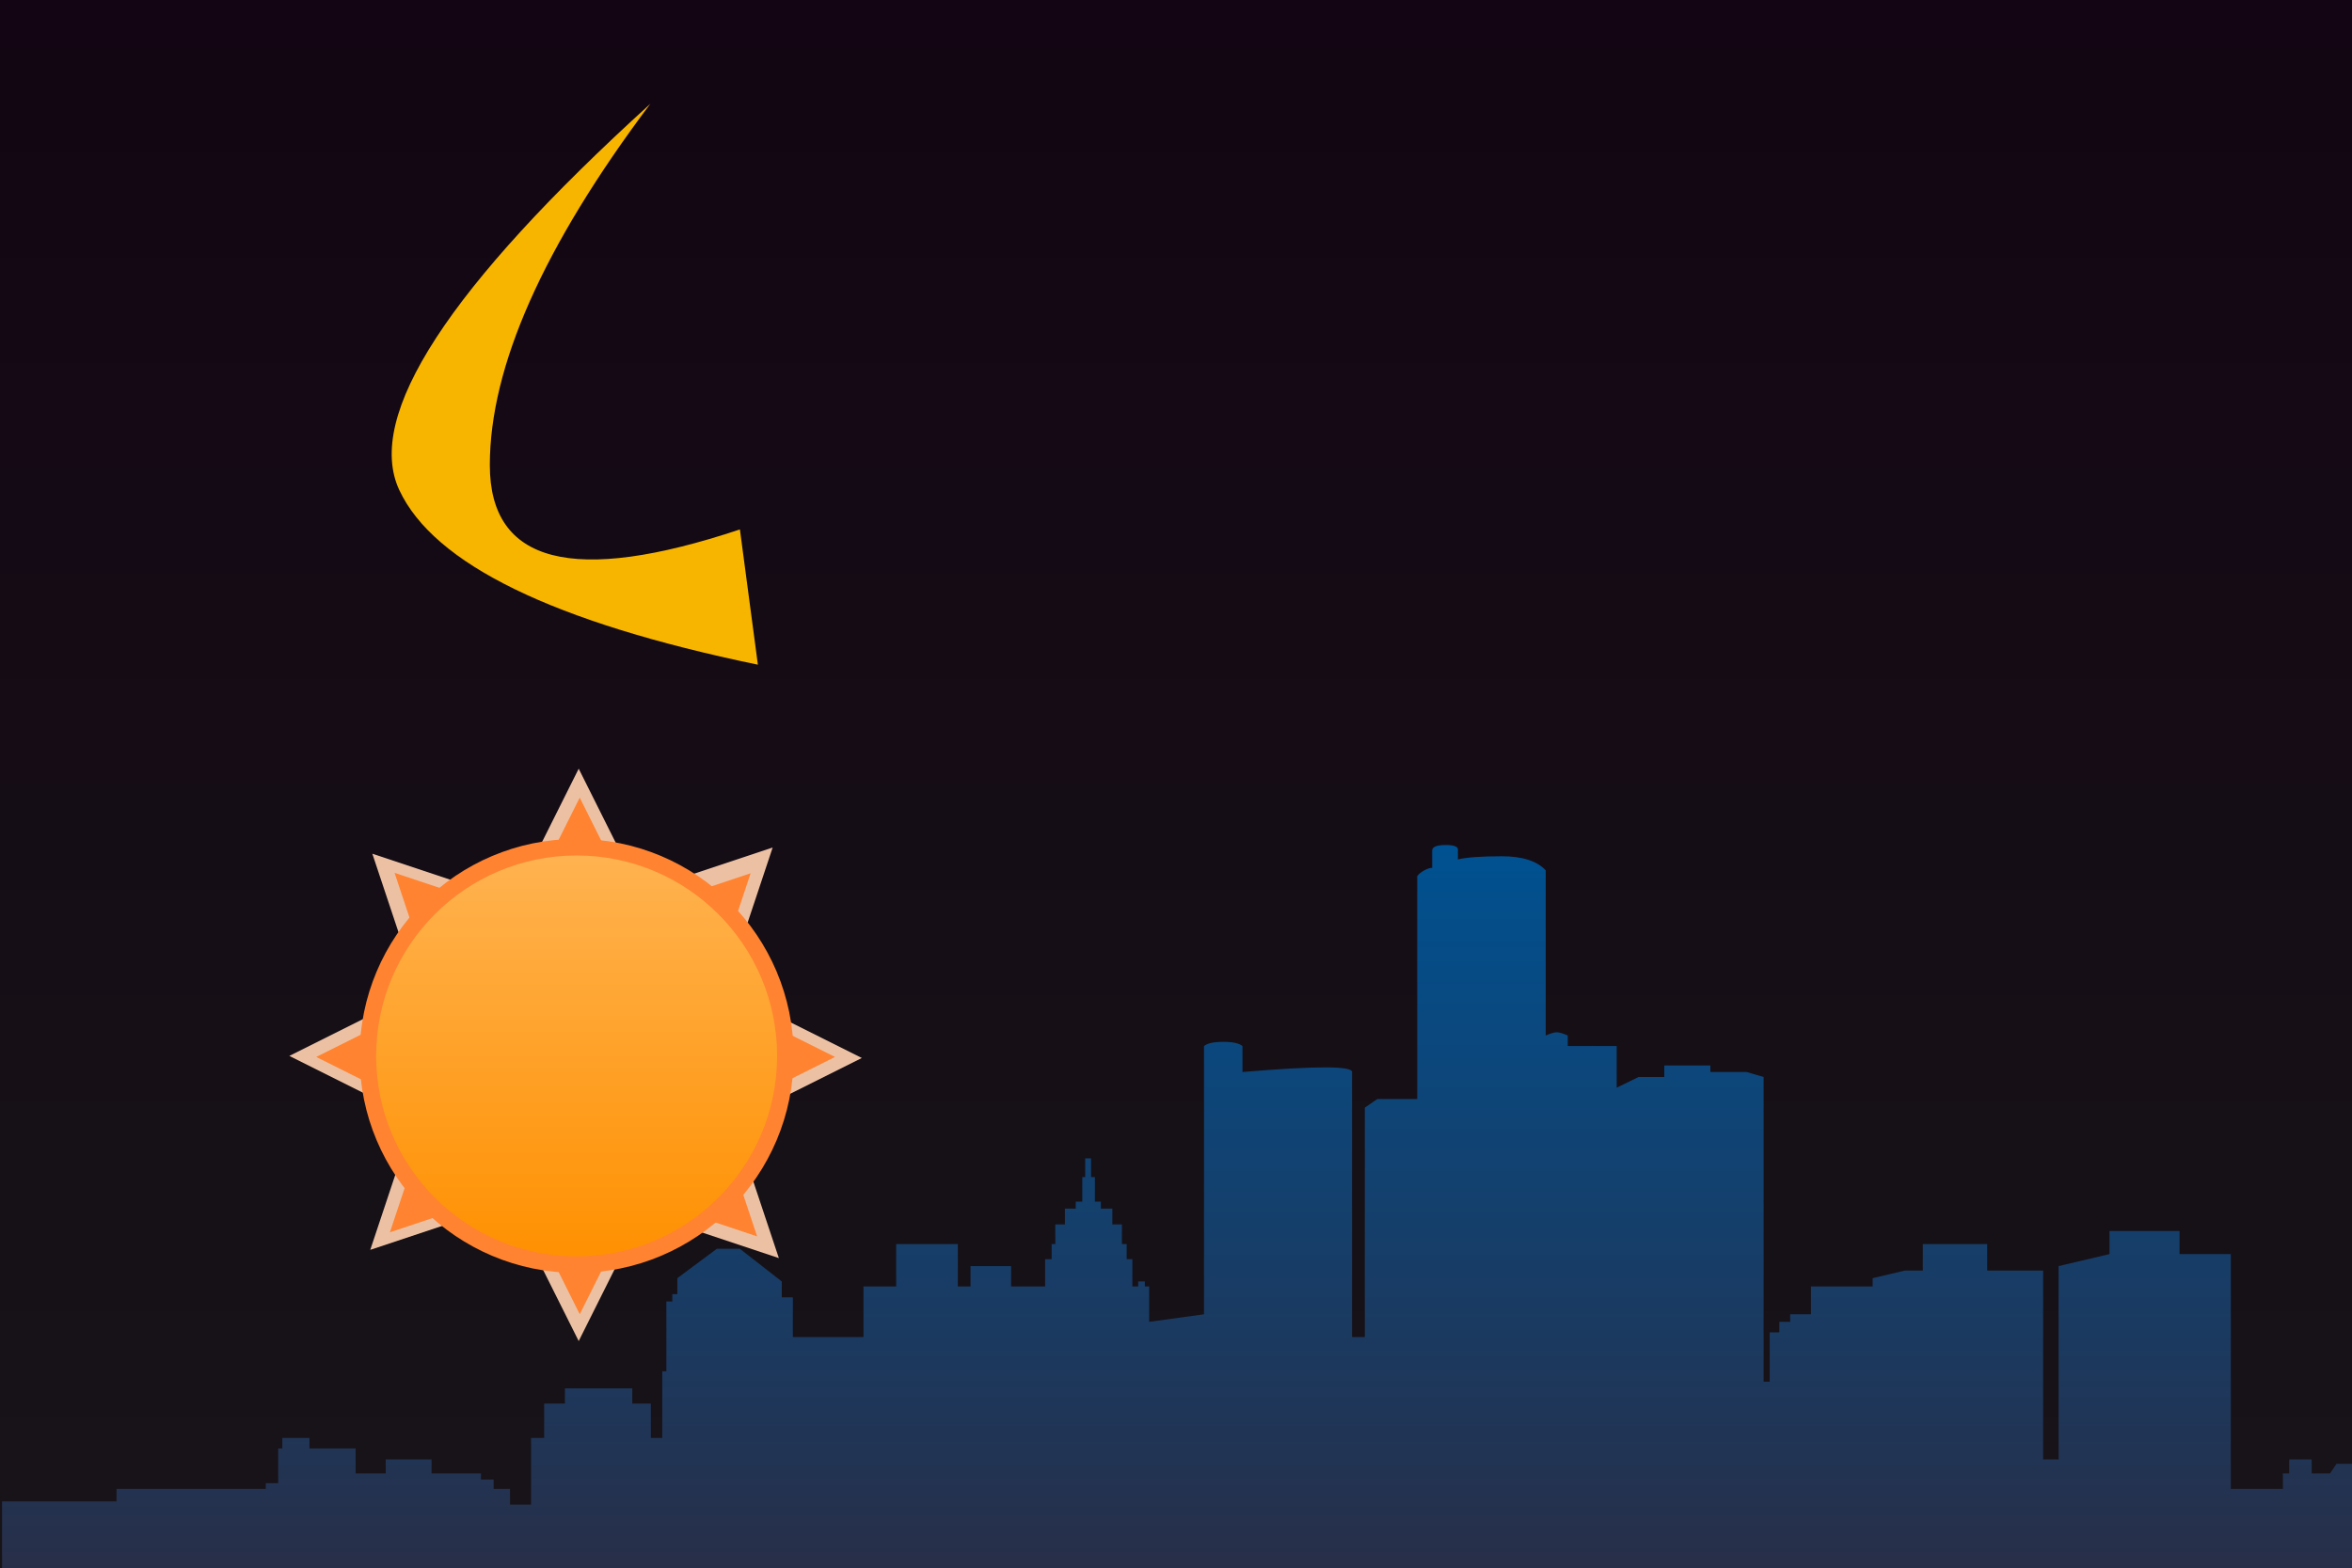 <?xml version="1.0" encoding="UTF-8"?>
<svg width="1138px" height="759px" viewBox="0 0 1138 759" version="1.1" xmlns="http://www.w3.org/2000/svg" xmlns:xlink="http://www.w3.org/1999/xlink">
    <rect x="0" y="0" width="1138" height="759" fill="#808080" stroke="none"/>
    <!-- Generator: Sketch 56.3 (81716) - https://sketch.com -->
    <title>Resources-Illustration-2</title>
    <desc>Created with Sketch.</desc>
    <defs>
        <linearGradient x1="50%" y1="0%" x2="50%" y2="100%" id="linearGradient-1">
            <stop stop-color="#6EACF2" offset="0%"></stop>
            <stop stop-color="#CEF4FF" stop-opacity="0.328" offset="100%"></stop>
        </linearGradient>
        <linearGradient x1="50%" y1="0%" x2="50%" y2="100%" id="linearGradient-2">
            <stop stop-color="#130513" offset="0%"></stop>
            <stop stop-color="#171418" offset="100%"></stop>
        </linearGradient>
        <linearGradient x1="50%" y1="0%" x2="50%" y2="100%" id="linearGradient-3">
            <stop stop-color="#C8C8C8" offset="0%"></stop>
            <stop stop-color="#979797" offset="100%"></stop>
        </linearGradient>
        <linearGradient x1="93.196%" y1="50%" x2="-1.11022302e-14%" y2="50%" id="linearGradient-4">
            <stop stop-color="#201F1F" stop-opacity="0" offset="0%"></stop>
            <stop stop-color="#0C0A0A" stop-opacity="0.164" offset="100%"></stop>
        </linearGradient>
        <linearGradient x1="93.196%" y1="50%" x2="-1.11022302e-14%" y2="50%" id="linearGradient-5">
            <stop stop-color="#201F1F" stop-opacity="0" offset="0%"></stop>
            <stop stop-color="#0C0A0A" stop-opacity="0.164" offset="100%"></stop>
        </linearGradient>
        <linearGradient x1="50%" y1="0%" x2="50%" y2="100%" id="linearGradient-6">
            <stop stop-color="#005191" offset="0%"></stop>
            <stop stop-color="#282E47" offset="100%"></stop>
        </linearGradient>
        <linearGradient x1="50%" y1="100%" x2="50%" y2="3.061617e-15%" id="linearGradient-7">
            <stop stop-color="#FF9000" offset="0%"></stop>
            <stop stop-color="#FFB351" offset="100%"></stop>
        </linearGradient>
    </defs>
    <g id="Resources-Illustration-2" stroke="none" stroke-width="1" fill="none" fill-rule="evenodd">
        <rect id="Resources-Background-Day" fill="url(#linearGradient-1)" x="0" y="0" width="1138" height="759"></rect>
        <rect id="Resources-Background-Night" fill="url(#linearGradient-2)" x="0" y="0" width="1138" height="759"></rect>
        <path d="M732,421 L732,427.869 C732,428.421 732.448,428.869 733,428.869 L740.565,428.869 C741.117,428.869 741.565,428.421 741.565,427.869 L741.565,421 C741.565,420.448 741.117,420 740.565,420 L733,420 C732.448,420 732,420.448 732,421 Z" id="GN-Logo-Backgroubd" stroke="url(#linearGradient-3)" fill="#D8D8D8"></path>
        <path d="M732,426 L732,432.869 C732,433.421 732.448,433.869 733,433.869 L740.565,433.869 C741.117,433.869 741.565,433.421 741.565,432.869 L741.565,426 C741.565,425.448 741.117,425 740.565,425 L733,425 C732.448,425 732,425.448 732,426 Z" id="GM-Logo" stroke="url(#linearGradient-3)" fill="#D8D8D8"></path>
        <path d="M601,519 C613.755,517.43 622.705,516.645 627.852,516.645 C632.998,516.645 641.58,516.645 653.597,516.645 L653.597,648.633 L601,648.852 L601,519 Z" id="Shadow-1" fill="url(#linearGradient-4)"></path>
        <path d="M759,508.548 C764.82,506.849 768.904,506 771.253,506 C773.601,506 777.517,506 783,506 L783,648.763 L759,649 L759,508.548 Z" id="Shadow-2" fill="url(#linearGradient-5)"></path>
        <path d="M685,428.008 C687.183,425.336 688.714,424 689.595,424 C690.475,424 691.944,424 694,424 L694,648.627 L685,649 L685,428.008 Z" id="Circular-Column-1"></path>
        <path d="M1,726.578 L56.371,726.578 L56.371,720.517 L128.592,720.517 L128.592,717.754 L134.592,717.754 L134.592,700.933 L136.599,700.933 L136.599,695.88 L149.721,695.88 L149.721,700.933 L172.083,700.933 L172.083,713.037 L186.645,713.037 L186.645,706.245 L208.81,706.245 L208.81,713.037 L232.724,713.037 L232.724,716.016 L238.843,716.016 L238.843,720.517 L246.79,720.517 L246.79,728.134 L256.948,728.134 L256.948,695.88 L263.298,695.88 L263.298,679.249 L273.321,679.249 L273.321,671.868 L305.928,671.868 L305.928,679.249 L314.916,679.249 L314.916,695.88 L320.436,695.88 L320.436,663.629 L322.416,663.629 L322.416,629.853 L325.293,629.853 L325.293,626.305 L327.736,626.305 L327.736,618.555 L346.882,604.311 L357.936,604.311 L378.252,620.14 L378.252,627.831 L383.619,627.831 L383.619,647.052 L417.786,647.052 L417.786,622.564 L433.609,622.564 L433.609,602.055 L463.445,602.055 L463.445,622.564 L469.581,622.564 L469.581,612.721 L489.22,612.721 L489.22,622.564 L505.68,622.564 L505.68,609.367 L508.833,609.367 L508.833,602.055 L510.609,602.055 L510.609,592.55 L515.244,592.55 L515.244,584.914 L520.475,584.914 L520.475,581.503 L523.652,581.503 L523.652,569.624 L525.061,569.624 L525.061,560.574 L526.377,560.574 L527.902,560.574 L527.902,569.624 L529.769,569.624 L529.769,581.503 L532.661,581.503 L532.661,584.914 L538.208,584.914 L538.208,592.55 L542.822,592.55 L542.822,602.055 L545.129,602.055 L545.129,609.367 L547.888,609.367 L547.888,622.564 L550.704,622.564 L550.704,620.14 L553.918,620.14 L553.918,622.564 L556.017,622.564 L556.017,639.681 L582.547,636.031 L582.547,544.423 L582.547,506.225 C584.164,504.867 587.267,504.188 591.856,504.188 C596.445,504.188 599.548,504.867 601.165,506.225 L601.165,518.781 C636.519,515.801 654.196,515.801 654.196,518.781 C654.196,521.761 654.196,564.518 654.196,647.052 L660.354,647.052 L660.354,536.03 L666.419,531.868 L685.719,531.868 L685.719,424.026 C686.453,422.972 687.585,422.033 689.116,421.211 C690.647,420.388 691.927,419.977 692.957,419.977 L692.957,411.627 C692.957,409.834 695.131,408.937 699.478,408.937 C703.826,408.937 705.799,409.834 705.398,411.627 L705.398,415.901 C709.615,414.892 716.697,414.387 726.644,414.387 C736.592,414.387 743.674,416.658 747.891,421.201 L747.891,501.123 C750.261,500.075 752.038,499.551 753.223,499.551 C754.408,499.551 756.186,500.075 758.556,501.123 L758.556,506.225 L782.224,506.225 L782.224,526.374 L792.799,521.202 L805.238,521.202 L805.238,515.634 L827.557,515.634 L827.557,518.781 L845.112,518.781 L853.314,521.202 L853.314,668.656 L856.263,668.656 L856.263,644.789 L860.906,644.789 L860.906,639.681 L866.163,639.681 L866.163,636.031 L876.224,636.031 L876.224,622.564 L906.067,622.564 L906.067,618.555 L921.592,614.892 L930.339,614.892 L930.339,602.055 L961.481,602.055 L961.481,614.892 L988.551,614.892 L988.551,706.245 L996.037,706.245 L996.037,612.721 L1020.666,606.911 L1020.666,595.751 L1054.552,595.751 L1054.552,606.911 L1079.362,606.911 L1079.362,720.517 L1104.561,720.517 L1104.561,713.037 L1107.619,713.037 L1107.619,706.245 L1118.508,706.245 L1118.508,713.037 L1127.411,713.037 L1130.481,708.422 L1138,708.422 L1138,765 L1,765" id="Skyline" fill="url(#linearGradient-6)"></path>
        <path d="M193.178,237.118 C209.882,272.97 267.722,301.156 366.698,321.673 L358,256.213 C277.333,283.099 237,272.717 237,225.067 C237,177.417 262.888,119.137 314.665,50.227 C216.969,138.968 176.473,201.265 193.178,237.118 Z" id="Moon" fill="#F7B500"></path>
        <g id="Sun" transform="translate(140, 372)">
            <polygon id="Triangle-Copy-6" fill="#ECC1A3" points="140 0 161 42 119 42"></polygon>
            <polygon id="Triangle-Copy-7" fill="#ECC1A3" transform="translate(219, 53) scale(1, -1) rotate(135) translate(-219, -53) " points="219 32 240 74 198 74"></polygon>
            <polygon id="Triangle-Copy-8" fill="#ECC1A3" transform="translate(256, 140) scale(1, -1) rotate(90) translate(-256, -140) " points="256 119 277 161 235 161"></polygon>
            <polygon id="Triangle-Copy-9" fill="#ECC1A3" transform="translate(222, 222) rotate(135) translate(-222, -222) " points="222 201 243 243 201 243"></polygon>
            <polygon id="Triangle-Copy-10" fill="#ECC1A3" transform="translate(140, 256) scale(1, -1) translate(-140, -256) " points="140 235 161 277 119 277"></polygon>
            <polygon id="Triangle-Copy-11" fill="#ECC1A3" transform="translate(54, 218) scale(-1, 1) rotate(135) translate(-54, -218) " points="54 197 75 239 33 239"></polygon>
            <polygon id="Triangle-Copy-12" fill="#ECC1A3" transform="translate(21, 139) scale(-1, 1) rotate(90) translate(-21, -139) " points="21 118 42 160 0 160"></polygon>
            <polygon id="Triangle-Copy-13" fill="#ECC1A3" transform="translate(55, 56) scale(-1, -1) rotate(135) translate(-55, -56) " points="55 35 76 77 34 77"></polygon>
            <polygon id="Triangle" fill="#FF8330" points="140.5 14 153 39 128 39"></polygon>
            <polygon id="Triangle-Copy" fill="#FF8330" transform="translate(140.5, 251.5) scale(1, -1) translate(-140.5, -251.5) " points="140.5 239 153 264 128 264"></polygon>
            <polygon id="Triangle-Copy-2" fill="#FF8330" transform="translate(251.5, 139.5) rotate(90) translate(-251.5, -139.5) " points="251.5 127 264 152 239 152"></polygon>
            <polygon id="Triangle-Copy-4" fill="#FF8330" transform="translate(217.5, 217.5) rotate(135) translate(-217.5, -217.5) " points="217.5 205 230 230 205 230"></polygon>
            <polygon id="Triangle-Copy-5" fill="#FF8330" transform="translate(59.743, 59.243) scale(-1, -1) rotate(135) translate(-59.743, -59.243) " points="59.743 46.743 72.243 71.743 47.243 71.743"></polygon>
            <polygon id="Triangle-Copy-4" fill="#FF8330" transform="translate(57.5, 215.5) scale(-1, 1) rotate(135) translate(-57.5, -215.5) " points="57.5 203 70 228 45 228"></polygon>
            <polygon id="Triangle-Copy-5" fill="#FF8330" transform="translate(214.342, 59.45) scale(1, -1) rotate(135) translate(-214.342, -59.45) " points="214.342 46.95 226.842 71.95 201.842 71.95"></polygon>
            <polygon id="Triangle-Copy-3" fill="#FF8330" transform="translate(25.5, 139.5) scale(-1, 1) rotate(90) translate(-25.5, -139.5) " points="25.5 127 38 152 13 152"></polygon>
            <circle id="Oval" stroke="#FF8330" stroke-width="8" fill="url(#linearGradient-7)" cx="139" cy="139" r="101"></circle>
            <path d="" id="Path-15" stroke="#979797"></path>
        </g>
    </g>
</svg>